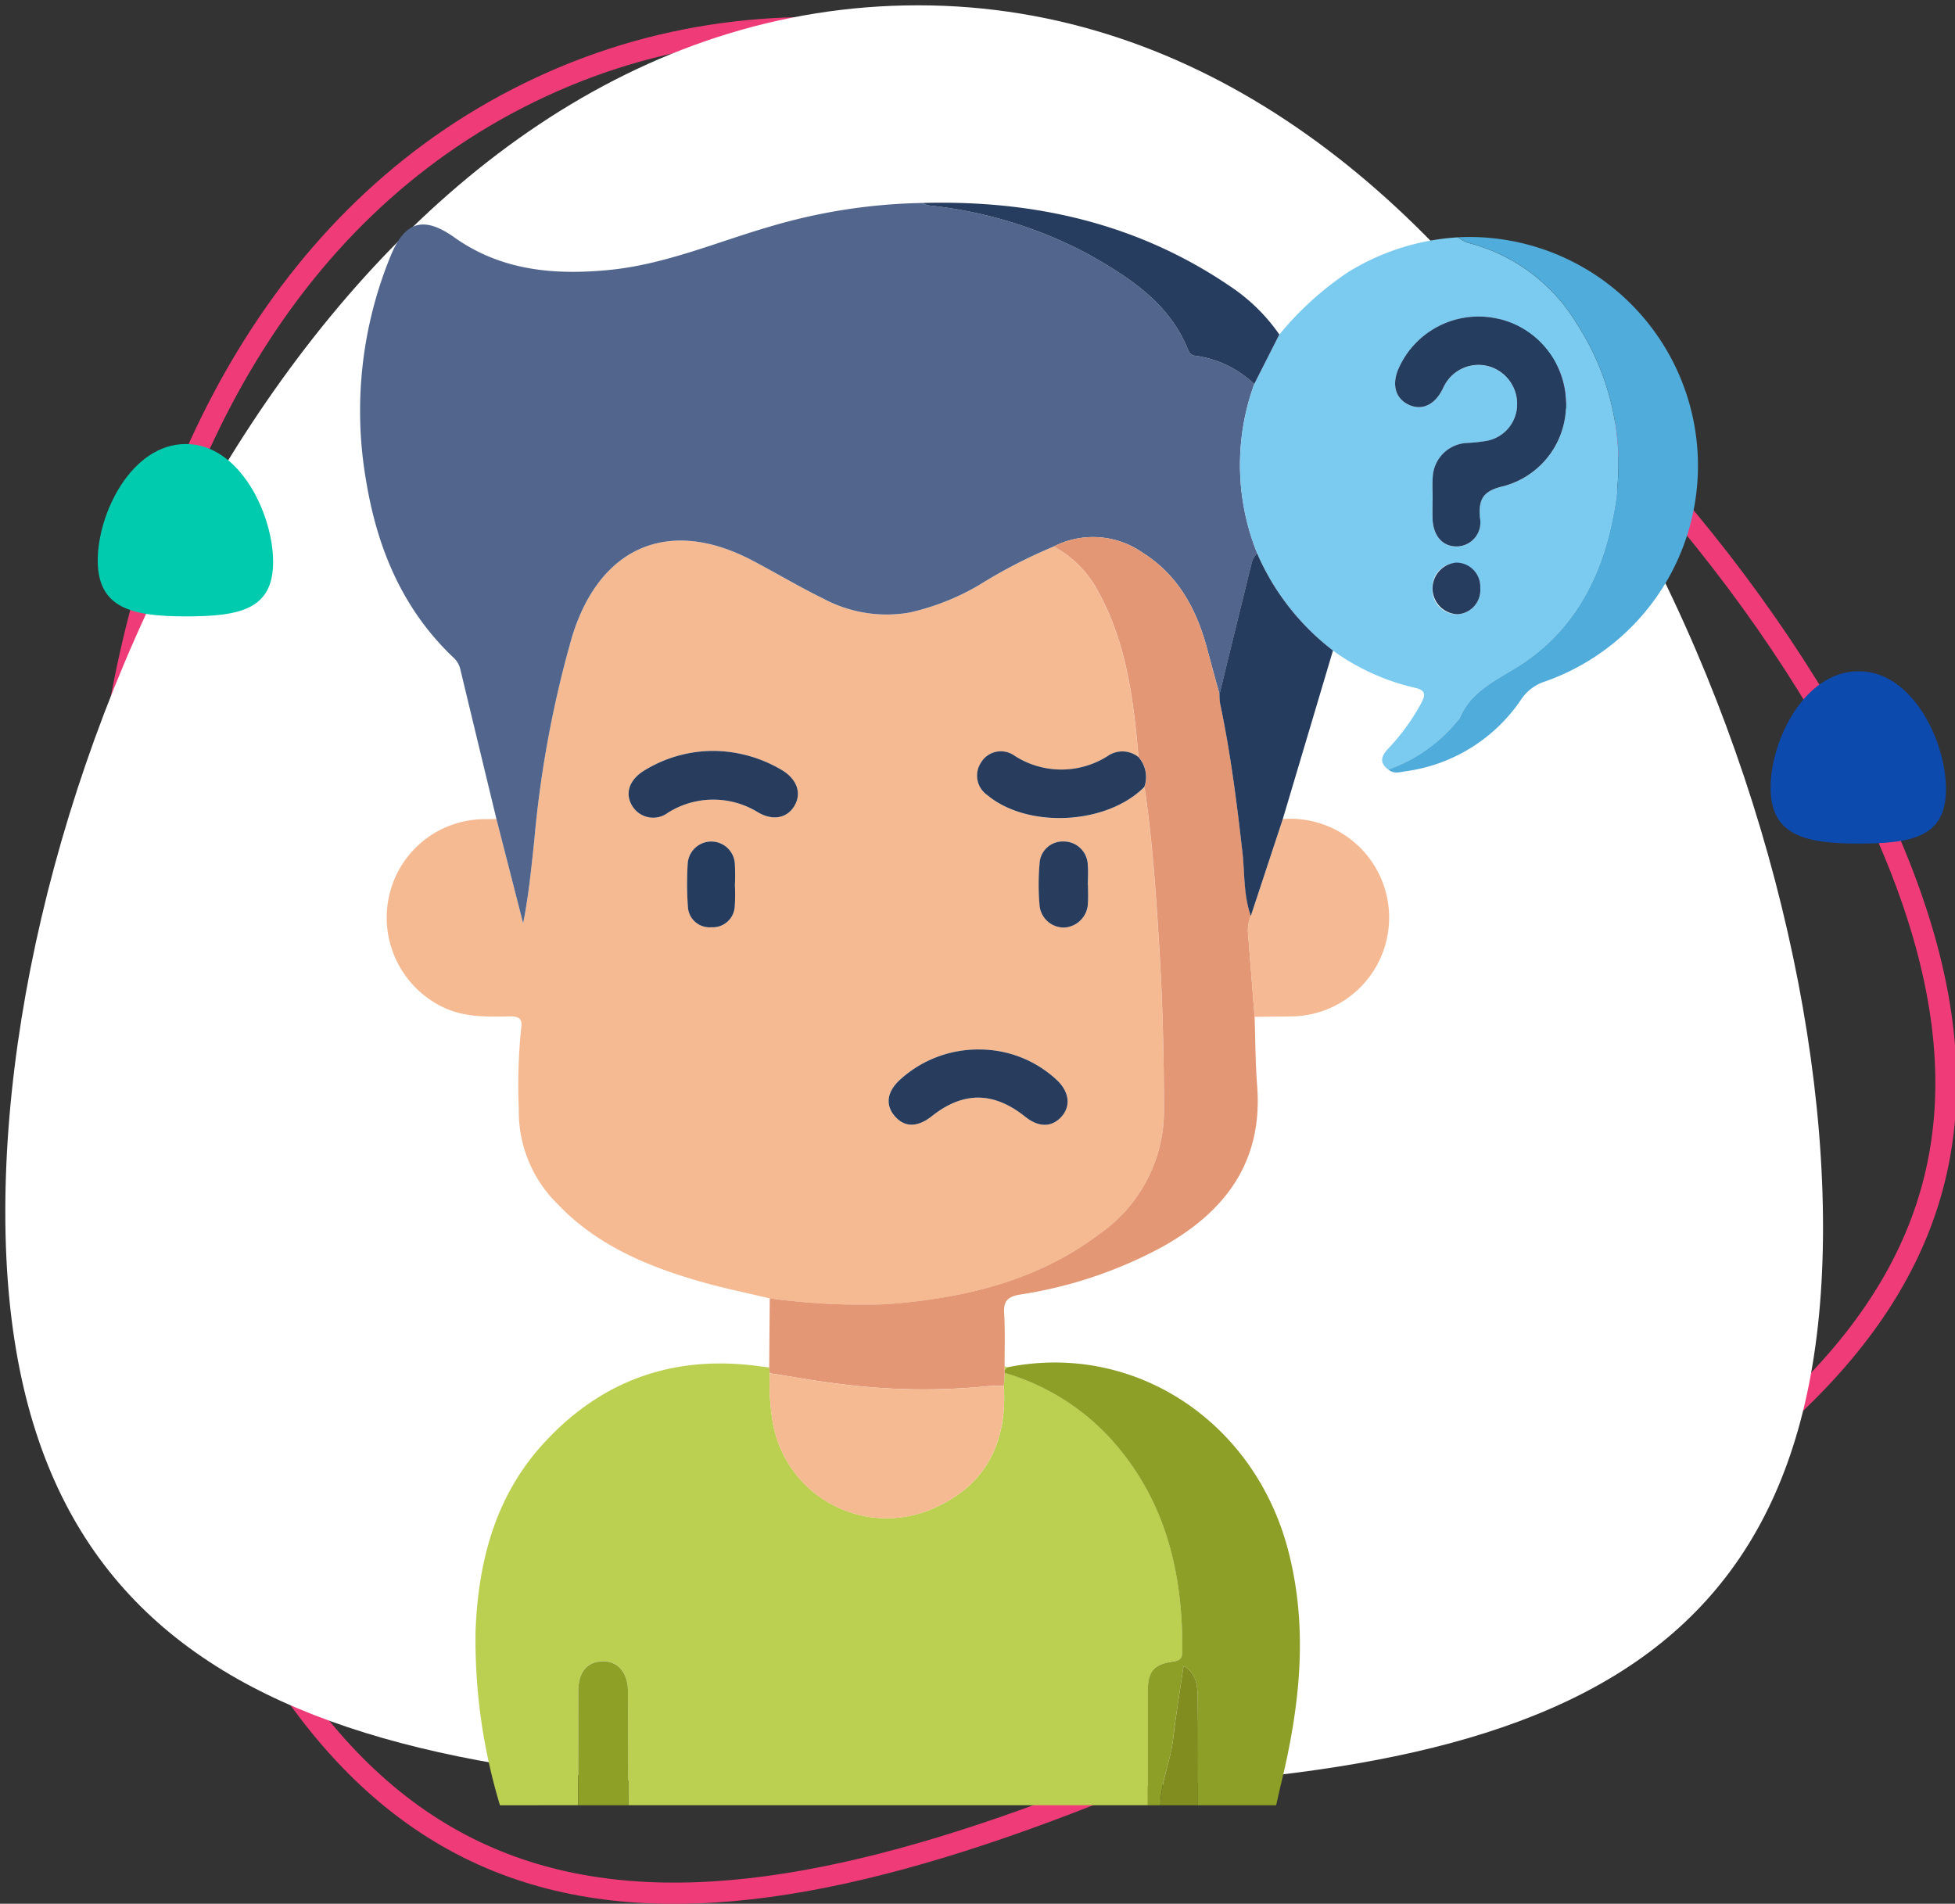 <svg xmlns="http://www.w3.org/2000/svg" width="184.117" height="179.307" viewBox="0 0 184.117 179.307">
  <rect x="0" y="0" width="184.117" height="179.307" fill="#333333" stroke="none"/>
  <g id="Grupo_137412" data-name="Grupo 137412" transform="translate(-390.5 -1641.593)">
    <g id="Grupo_78503" data-name="Grupo 78503" transform="translate(391 1642.093)">
      <path id="Trazado_114225" data-name="Trazado 114225" d="M1471.04,502.73c19.6,42.122,53.125,35.508,100.974,13.247s74.458-42,54.862-84.119S1548.9,341.179,1501.05,363.44,1451.445,460.608,1471.04,502.73Z" transform="translate(-1450.603 -355.746)" fill="none" stroke="#ef3c79" stroke-miterlimit="10" stroke-width="2"/>
      <path id="Trazado_114226" data-name="Trazado 114226" d="M1475,468.634c0,46.457,33.189,54.6,85.963,54.6s85.225-6.67,85.225-53.127S1613.737,355,1560.963,355,1475,422.177,1475,468.634Z" transform="translate(-1475 -355)" fill="#fff" stroke="rgba(0,0,0,0)" stroke-width="1"/>
      <path id="Trazado_114227" data-name="Trazado 114227" d="M1672.817,421.965c0,4.483,3.2,5.268,8.294,5.268s8.224-.643,8.224-5.126S1686.2,411,1681.112,411,1672.817,417.482,1672.817,421.965Z" transform="translate(-1664.113 -369.679)" fill="#00cbae" stroke="rgba(0,0,0,0)" stroke-width="1"/>
      <path id="Trazado_114228" data-name="Trazado 114228" d="M1459.307,450.965c0,4.483,3.2,5.268,8.295,5.268s8.224-.643,8.224-5.126S1472.693,440,1467.6,440,1459.307,446.482,1459.307,450.965Z" transform="translate(-1293.057 -377.28)" fill="#0d4aad" stroke="rgba(0,0,0,0)" stroke-width="1"/>
    </g>
    <g id="_9Re8On" data-name="9Re8On" transform="translate(-3707.217 -1154.33)">
      <g id="Grupo_87380" data-name="Grupo 87380" transform="translate(4131.644 2815.015)">
        <path id="Trazado_121470" data-name="Trazado 121470" d="M4170.616,3226.659a53.953,53.953,0,0,1-2.3-16.4c.253-6.529,1.832-12.653,6.354-17.625,5.527-6.078,12.435-8.466,20.568-7.3.243.035.488.055.732.083l.062.547a21.1,21.1,0,0,0,.2,4.091,10.88,10.88,0,0,0,15.127,8.672c5.007-2.151,7.047-6.231,6.713-11.584l.084-1.213a21.839,21.839,0,0,1,9.673,5.875c5.369,5.713,7.126,12.745,7.051,20.381-.006.587-.18.835-.823.926-1.875.264-2.416.931-2.42,2.809-.009,3.578,0,7.156,0,10.734H4182.7c-.006-3.572,0-7.144-.024-10.716-.015-1.818-.976-2.9-2.441-2.846-1.448.052-2.241,1.042-2.246,2.845-.009,3.572,0,7.144-.006,10.716Z" transform="translate(-4157.458 -3075.72)" fill="#bbd051"/>
        <path id="Trazado_121471" data-name="Trazado 121471" d="M4350.507,3226.431c0-3.578-.006-7.156,0-10.734,0-1.878.545-2.545,2.42-2.81.644-.09.818-.338.824-.925.075-7.637-1.683-14.668-7.051-20.381a21.836,21.836,0,0,0-9.673-5.874.71.71,0,0,1-.006-.253l.214-.265c11.9-2.437,23.33,5,26.506,17.295,1.906,7.377,1.074,14.683-.694,21.953-.162.663-.3,1.329-.456,1.994h-7.369c0-3.336.028-6.672-.017-10.008-.015-1.151-.048-2.377-1.333-3.125-.348,2.4-.723,4.605-.976,6.826-.243,2.138-1.172,4.136-1.211,6.307Z" transform="translate(-4276.335 -3075.491)" fill="#8d9f26"/>
        <path id="Trazado_121472" data-name="Trazado 121472" d="M4201.117,3293.528c0-3.572,0-7.144.005-10.716,0-1.8.8-2.793,2.245-2.845,1.465-.053,2.426,1.028,2.441,2.846.028,3.572.019,7.144.024,10.716Z" transform="translate(-4180.59 -3142.589)" fill="#8ea026"/>
        <path id="Trazado_121473" data-name="Trazado 121473" d="M4386.671,3294.555c.04-2.171.969-4.169,1.212-6.307.253-2.22.626-4.427.976-6.826,1.284.748,1.317,1.975,1.333,3.125.044,3.336.017,6.672.017,10.008Z" transform="translate(-4311.319 -3143.615)" fill="#828d1f"/>
        <path id="Trazado_121474" data-name="Trazado 121474" d="M4176.1,2994.091c-2.08-.495-4.179-.92-6.235-1.5-5.145-1.448-10.018-3.447-13.792-7.436a12.2,12.2,0,0,1-3.6-8.886,52.7,52.7,0,0,1,.224-7.634c.172-1.026-.394-1.119-1.194-1.1-2.2.046-4.383.087-6.447-1.008a9.363,9.363,0,0,1-4.813-10.268,9.231,9.231,0,0,1,8.947-7.3c.392,0,.784-.011,1.176-.016q1.258,4.914,2.516,9.828c.515-2.582.763-5.152,1.042-7.719a102.2,102.2,0,0,1,3.584-19.333c2.616-8.453,9.117-11.212,16.9-7.152,2.26,1.18,4.449,2.5,6.738,3.618a12.618,12.618,0,0,0,8.125,1.316,22.694,22.694,0,0,0,6.537-2.58,48.736,48.736,0,0,1,7.045-3.641,10.126,10.126,0,0,1,3.877,3.709c2.911,4.958,3.612,10.522,4.1,16.121a2.424,2.424,0,0,0-2.759-.181,8.12,8.12,0,0,1-9.018-.013,2.187,2.187,0,0,0-3.075.755,2.228,2.228,0,0,0,.6,3.012c3.813,3.2,11.284,2.814,14.811-.759.783,5.27,1.121,10.588,1.439,15.893.287,4.79.393,9.6.405,14.408a14.162,14.162,0,0,1-6.086,11.812c-5.9,4.461-12.84,6.072-20.065,6.615A63.853,63.853,0,0,1,4176.1,2994.091Zm19.784-23.44a10.9,10.9,0,0,0-7.478,2.817c-1.272,1.146-1.448,2.393-.521,3.466s2.14,1.064,3.5-.011c2.944-2.339,5.813-2.318,8.788.063,1.255,1.006,2.483,1.008,3.4.006s.757-2.373-.447-3.485A10.658,10.658,0,0,0,4195.887,2970.651Zm-25.132-28.122a12.424,12.424,0,0,0-6.633,1.952c-1.308.889-1.662,2.127-.946,3.263a2.308,2.308,0,0,0,3.342.608,8.012,8.012,0,0,1,8.509-.02c1.348.775,2.654.549,3.356-.552.745-1.168.361-2.483-1.016-3.374A12.76,12.76,0,0,0,4170.754,2942.529Zm35.325,12.663h0c0-.639.047-1.282-.01-1.915a2.262,2.262,0,0,0-2.3-2.217,2.181,2.181,0,0,0-2.241,2.116,22.105,22.105,0,0,0-.006,3.826,2.3,2.3,0,0,0,2.363,2.165,2.368,2.368,0,0,0,2.195-2.355C4206.11,2956.274,4206.079,2955.732,4206.079,2955.191Zm-33.257-.045h.009a20.351,20.351,0,0,0-.012-2.057,2.225,2.225,0,0,0-4.431-.01,29.89,29.89,0,0,0,.012,4.114,2.032,2.032,0,0,0,2.2,1.944,2.07,2.07,0,0,0,2.211-1.935A16.405,16.405,0,0,0,4172.822,2955.146Z" transform="translate(-4137.54 -2890.896)" fill="#f5ba92"/>
        <path id="Trazado_121475" data-name="Trazado 121475" d="M4196.956,2847.454a48.711,48.711,0,0,0-7.045,3.641,22.7,22.7,0,0,1-6.537,2.58,12.62,12.62,0,0,1-8.125-1.316c-2.289-1.116-4.479-2.438-6.738-3.618-7.779-4.061-14.281-1.3-16.9,7.151a102.206,102.206,0,0,0-3.584,19.334c-.278,2.567-.527,5.137-1.042,7.719q-1.257-4.914-2.517-9.828-1.707-7.065-3.407-14.131a2.156,2.156,0,0,0-.672-1.1c-4.753-4.522-7.14-10.254-8.185-16.577a38.471,38.471,0,0,1,2.3-21.219c1.353-3.3,3.131-3.788,6.015-1.741,4.381,3.11,9.334,3.557,14.479,3.068,5.378-.512,10.308-2.685,15.429-4.152a53.508,53.508,0,0,1,14.193-2.167,2.024,2.024,0,0,0,.521.227,40.723,40.723,0,0,1,15.176,4.656c3.861,2.183,7.561,4.595,9.308,8.988a.8.8,0,0,0,.77.532,10.023,10.023,0,0,1,5.446,2.652,22.247,22.247,0,0,0,.271,15.934,2.706,2.706,0,0,0-.458.719c-1.042,4.187-2.062,8.38-3.087,12.571-.394-1.451-.791-2.9-1.181-4.352-.995-3.7-2.746-6.915-6.087-9.005A8.138,8.138,0,0,0,4196.956,2847.454Z" transform="translate(-4131.644 -2815.074)" fill="#52668d"/>
        <path id="Trazado_121476" data-name="Trazado 121476" d="M4413.675,2855.8a22.253,22.253,0,0,1-.27-15.934q1.181-2.332,2.363-4.664a29.751,29.751,0,0,1,6.47-5.876,22.162,22.162,0,0,1,10.351-3.281,3.709,3.709,0,0,0,.876.5,16.775,16.775,0,0,1,10.342,7.679,24.183,24.183,0,0,1,3.431,17.888c-1.107,5.987-3.8,11.157-9.141,14.457-2.12,1.309-4.351,2.341-5.368,4.817-.035.084-.139.137-.2.214a14.711,14.711,0,0,1-6.493,4.575c-.881-.64-.663-1.287-.03-1.958a20.306,20.306,0,0,0,3.1-4.252c.423-.779.515-1.269-.6-1.5a21.307,21.307,0,0,1-7.691-3.5A23.032,23.032,0,0,1,4413.675,2855.8Zm16.529-4.964h-.013c0,.541-.009,1.081,0,1.621.03,1.665.9,2.71,2.256,2.709a2.255,2.255,0,0,0,2.21-2.7c-.151-1.774.306-2.534,2.209-2.972a7.927,7.927,0,0,0,5.882-8.177,8.236,8.236,0,0,0-15.772-2.865c-.619,1.46-.284,2.726.879,3.322,1.245.639,2.479.129,3.243-1.339.09-.174.167-.357.266-.525a3.633,3.633,0,0,1,4.169-1.7,3.686,3.686,0,0,1,2.626,3.668,3.507,3.507,0,0,1-2.958,3.361,16.328,16.328,0,0,1-1.752.182,3.385,3.385,0,0,0-3.237,3.21C4430.16,2849.355,4430.2,2850.094,4430.2,2850.832Zm4.486,8.252a2.252,2.252,0,1,0-4.5-.024,2.306,2.306,0,0,0,2.317,2.484A2.271,2.271,0,0,0,4434.691,2859.083Z" transform="translate(-4329.21 -2822.783)" fill="#7bcbf0"/>
        <path id="Trazado_121477" data-name="Trazado 121477" d="M4288.781,2922.474a8.135,8.135,0,0,1,8.339.566c3.343,2.09,5.093,5.3,6.088,9,.39,1.452.787,2.9,1.181,4.352a6.272,6.272,0,0,0,.063.876c.973,4.621,1.565,9.294,2.1,13.984.227,2,.1,4.069.793,6.014a3.533,3.533,0,0,0-.247,1.85q.3,3.827.6,7.655c.074,2.157.066,4.321.236,6.47.568,7.2-3.018,11.921-8.984,15.227a41.042,41.042,0,0,1-13.314,4.459c-1.158.192-1.6.58-1.526,1.769.1,1.665.037,3.34.043,5.01,0,.116.006.232.009.348a.678.678,0,0,0,.006.253q-.042.606-.084,1.213c-.585.018-1.174-.005-1.753.061a60.318,60.318,0,0,1-13.538-.216c-2.259-.252-4.5-.677-6.749-1.023l-.062-.547q.026-3.255.053-6.509a63.888,63.888,0,0,0,10.978.556c7.226-.543,14.17-2.154,20.066-6.615a14.161,14.161,0,0,0,6.086-11.812c-.012-4.81-.118-9.619-.4-14.408-.319-5.305-.657-10.623-1.439-15.893a2.826,2.826,0,0,0-.561-2.814c-.485-5.6-1.186-11.163-4.1-16.121A10.132,10.132,0,0,0,4288.781,2922.474Z" transform="translate(-4223.468 -2890.094)" fill="#e39775"/>
        <path id="Trazado_121478" data-name="Trazado 121478" d="M4459.358,2876.136a14.7,14.7,0,0,0,6.493-4.575c.061-.077.165-.13.2-.214,1.017-2.476,3.248-3.508,5.368-4.817,5.346-3.3,8.034-8.47,9.141-14.457a24.181,24.181,0,0,0-3.43-17.889,16.78,16.78,0,0,0-10.341-7.679,3.685,3.685,0,0,1-.877-.5,21.541,21.541,0,0,1,8.175,41.847,4.235,4.235,0,0,0-2.246,1.716,15.641,15.641,0,0,1-10.937,6.743C4460.4,2876.4,4459.829,2876.56,4459.358,2876.136Z" transform="translate(-4362.53 -2822.75)" fill="#50acdb"/>
        <path id="Trazado_121479" data-name="Trazado 121479" d="M4415.222,3030.085q-.3-3.828-.6-7.655a3.525,3.525,0,0,1,.248-1.851l3.011-9.126a9.31,9.31,0,1,1,1.019,18.588C4417.675,3030.063,4416.449,3030.071,4415.222,3030.085Z" transform="translate(-4330.997 -2953.404)" fill="#f5ba93"/>
        <path id="Trazado_121480" data-name="Trazado 121480" d="M4411.483,2951.782q-1.505,4.563-3.011,9.126c-.7-1.945-.566-4.01-.793-6.013-.531-4.69-1.124-9.363-2.1-13.984a6.123,6.123,0,0,1-.063-.875c1.025-4.191,2.045-8.384,3.086-12.571a2.767,2.767,0,0,1,.458-.719,23.037,23.037,0,0,0,7.149,9.165Z" transform="translate(-4324.599 -2893.733)" fill="#263c5e"/>
        <path id="Trazado_121481" data-name="Trazado 121481" d="M4344.522,2827.43l-2.363,4.664a10.022,10.022,0,0,0-5.446-2.652.8.8,0,0,1-.769-.532c-1.748-4.393-5.447-6.8-9.308-8.988a40.723,40.723,0,0,0-15.176-4.655,2.036,2.036,0,0,1-.521-.227c10.463-.288,20.25,1.912,29.007,7.888A17.219,17.219,0,0,1,4344.522,2827.43Z" transform="translate(-4257.963 -2815.015)" fill="#273d5f"/>
        <path id="Trazado_121482" data-name="Trazado 121482" d="M4337.022,3186.357c0-.116-.006-.232-.009-.348a.375.375,0,0,1,.223.082Z" transform="translate(-4276.334 -3076.394)" fill="#bbd051"/>
        <path id="Trazado_121483" data-name="Trazado 121483" d="M4262.1,3188.16c2.249.347,4.489.771,6.749,1.023a60.346,60.346,0,0,0,13.538.216c.579-.065,1.169-.042,1.753-.061.334,5.354-1.707,9.433-6.713,11.584a10.881,10.881,0,0,1-15.128-8.672A21.062,21.062,0,0,1,4262.1,3188.16Z" transform="translate(-4223.531 -3077.909)" fill="#f5ba92"/>
        <path id="Trazado_121484" data-name="Trazado 121484" d="M4308.65,3084.946a10.658,10.658,0,0,1,7.235,2.857c1.2,1.112,1.365,2.481.448,3.485s-2.144,1-3.4-.006c-2.974-2.381-5.842-2.4-8.788-.063-1.354,1.075-2.572,1.079-3.495.011s-.751-2.32.52-3.467A10.9,10.9,0,0,1,4308.65,3084.946Z" transform="translate(-4250.303 -3005.191)" fill="#283d5e"/>
        <path id="Trazado_121485" data-name="Trazado 121485" d="M4225.117,2989.766a12.769,12.769,0,0,1,6.613,1.878c1.376.891,1.761,2.206,1.016,3.374-.7,1.1-2.008,1.326-3.356.551a8.013,8.013,0,0,0-8.509.021,2.308,2.308,0,0,1-3.343-.608c-.715-1.137-.361-2.375.946-3.264A12.432,12.432,0,0,1,4225.117,2989.766Z" transform="translate(-4191.903 -2938.134)" fill="#283d5e"/>
        <path id="Trazado_121486" data-name="Trazado 121486" d="M4343.431,2990.435a2.825,2.825,0,0,1,.561,2.813c-3.527,3.573-11,3.955-14.811.759a2.226,2.226,0,0,1-.6-3.012,2.187,2.187,0,0,1,3.075-.755,8.121,8.121,0,0,0,9.018.013A2.424,2.424,0,0,1,4343.431,2990.435Z" transform="translate(-4270.145 -2938.226)" fill="#283d5e"/>
        <path id="Trazado_121487" data-name="Trazado 121487" d="M4352.539,3022.765c0,.54.032,1.083-.005,1.621a2.369,2.369,0,0,1-2.2,2.354,2.3,2.3,0,0,1-2.363-2.165,22.057,22.057,0,0,1,.006-3.826,2.18,2.18,0,0,1,2.241-2.116,2.263,2.263,0,0,1,2.3,2.217c.057.634.01,1.276.01,1.915Z" transform="translate(-4284.001 -2958.47)" fill="#283d5e"/>
        <path id="Trazado_121488" data-name="Trazado 121488" d="M4240.326,3022.718a16.5,16.5,0,0,1-.015,2.056,2.07,2.07,0,0,1-2.21,1.935,2.032,2.032,0,0,1-2.2-1.944,29.89,29.89,0,0,1-.013-4.114,2.225,2.225,0,0,1,4.431.01,20.5,20.5,0,0,1,.012,2.057Z" transform="translate(-4205.044 -2958.468)" fill="#263c5e"/>
        <path id="Trazado_121489" data-name="Trazado 121489" d="M4465.038,2868.612c0-.737-.045-1.477.008-2.209a3.386,3.386,0,0,1,3.237-3.21,16.24,16.24,0,0,0,1.752-.182,3.507,3.507,0,0,0,2.958-3.361,3.686,3.686,0,0,0-2.626-3.667,3.631,3.631,0,0,0-4.168,1.7c-.1.168-.177.351-.267.525-.763,1.469-2,1.978-3.243,1.339-1.163-.6-1.5-1.862-.878-3.322a8.236,8.236,0,0,1,15.772,2.865,7.927,7.927,0,0,1-5.881,8.177c-1.9.438-2.361,1.2-2.209,2.972a2.255,2.255,0,0,1-2.209,2.7c-1.353,0-2.227-1.044-2.257-2.709-.01-.541,0-1.081,0-1.622Z" transform="translate(-4364.043 -2840.564)" fill="#253d5f"/>
        <path id="Trazado_121490" data-name="Trazado 121490" d="M4477.925,2932.143a2.27,2.27,0,0,1-2.178,2.46,2.436,2.436,0,0,1-.05-4.863A2.269,2.269,0,0,1,4477.925,2932.143Z" transform="translate(-4372.445 -2895.843)" fill="#273d5f"/>
      </g>
    </g>
  </g>
</svg>
